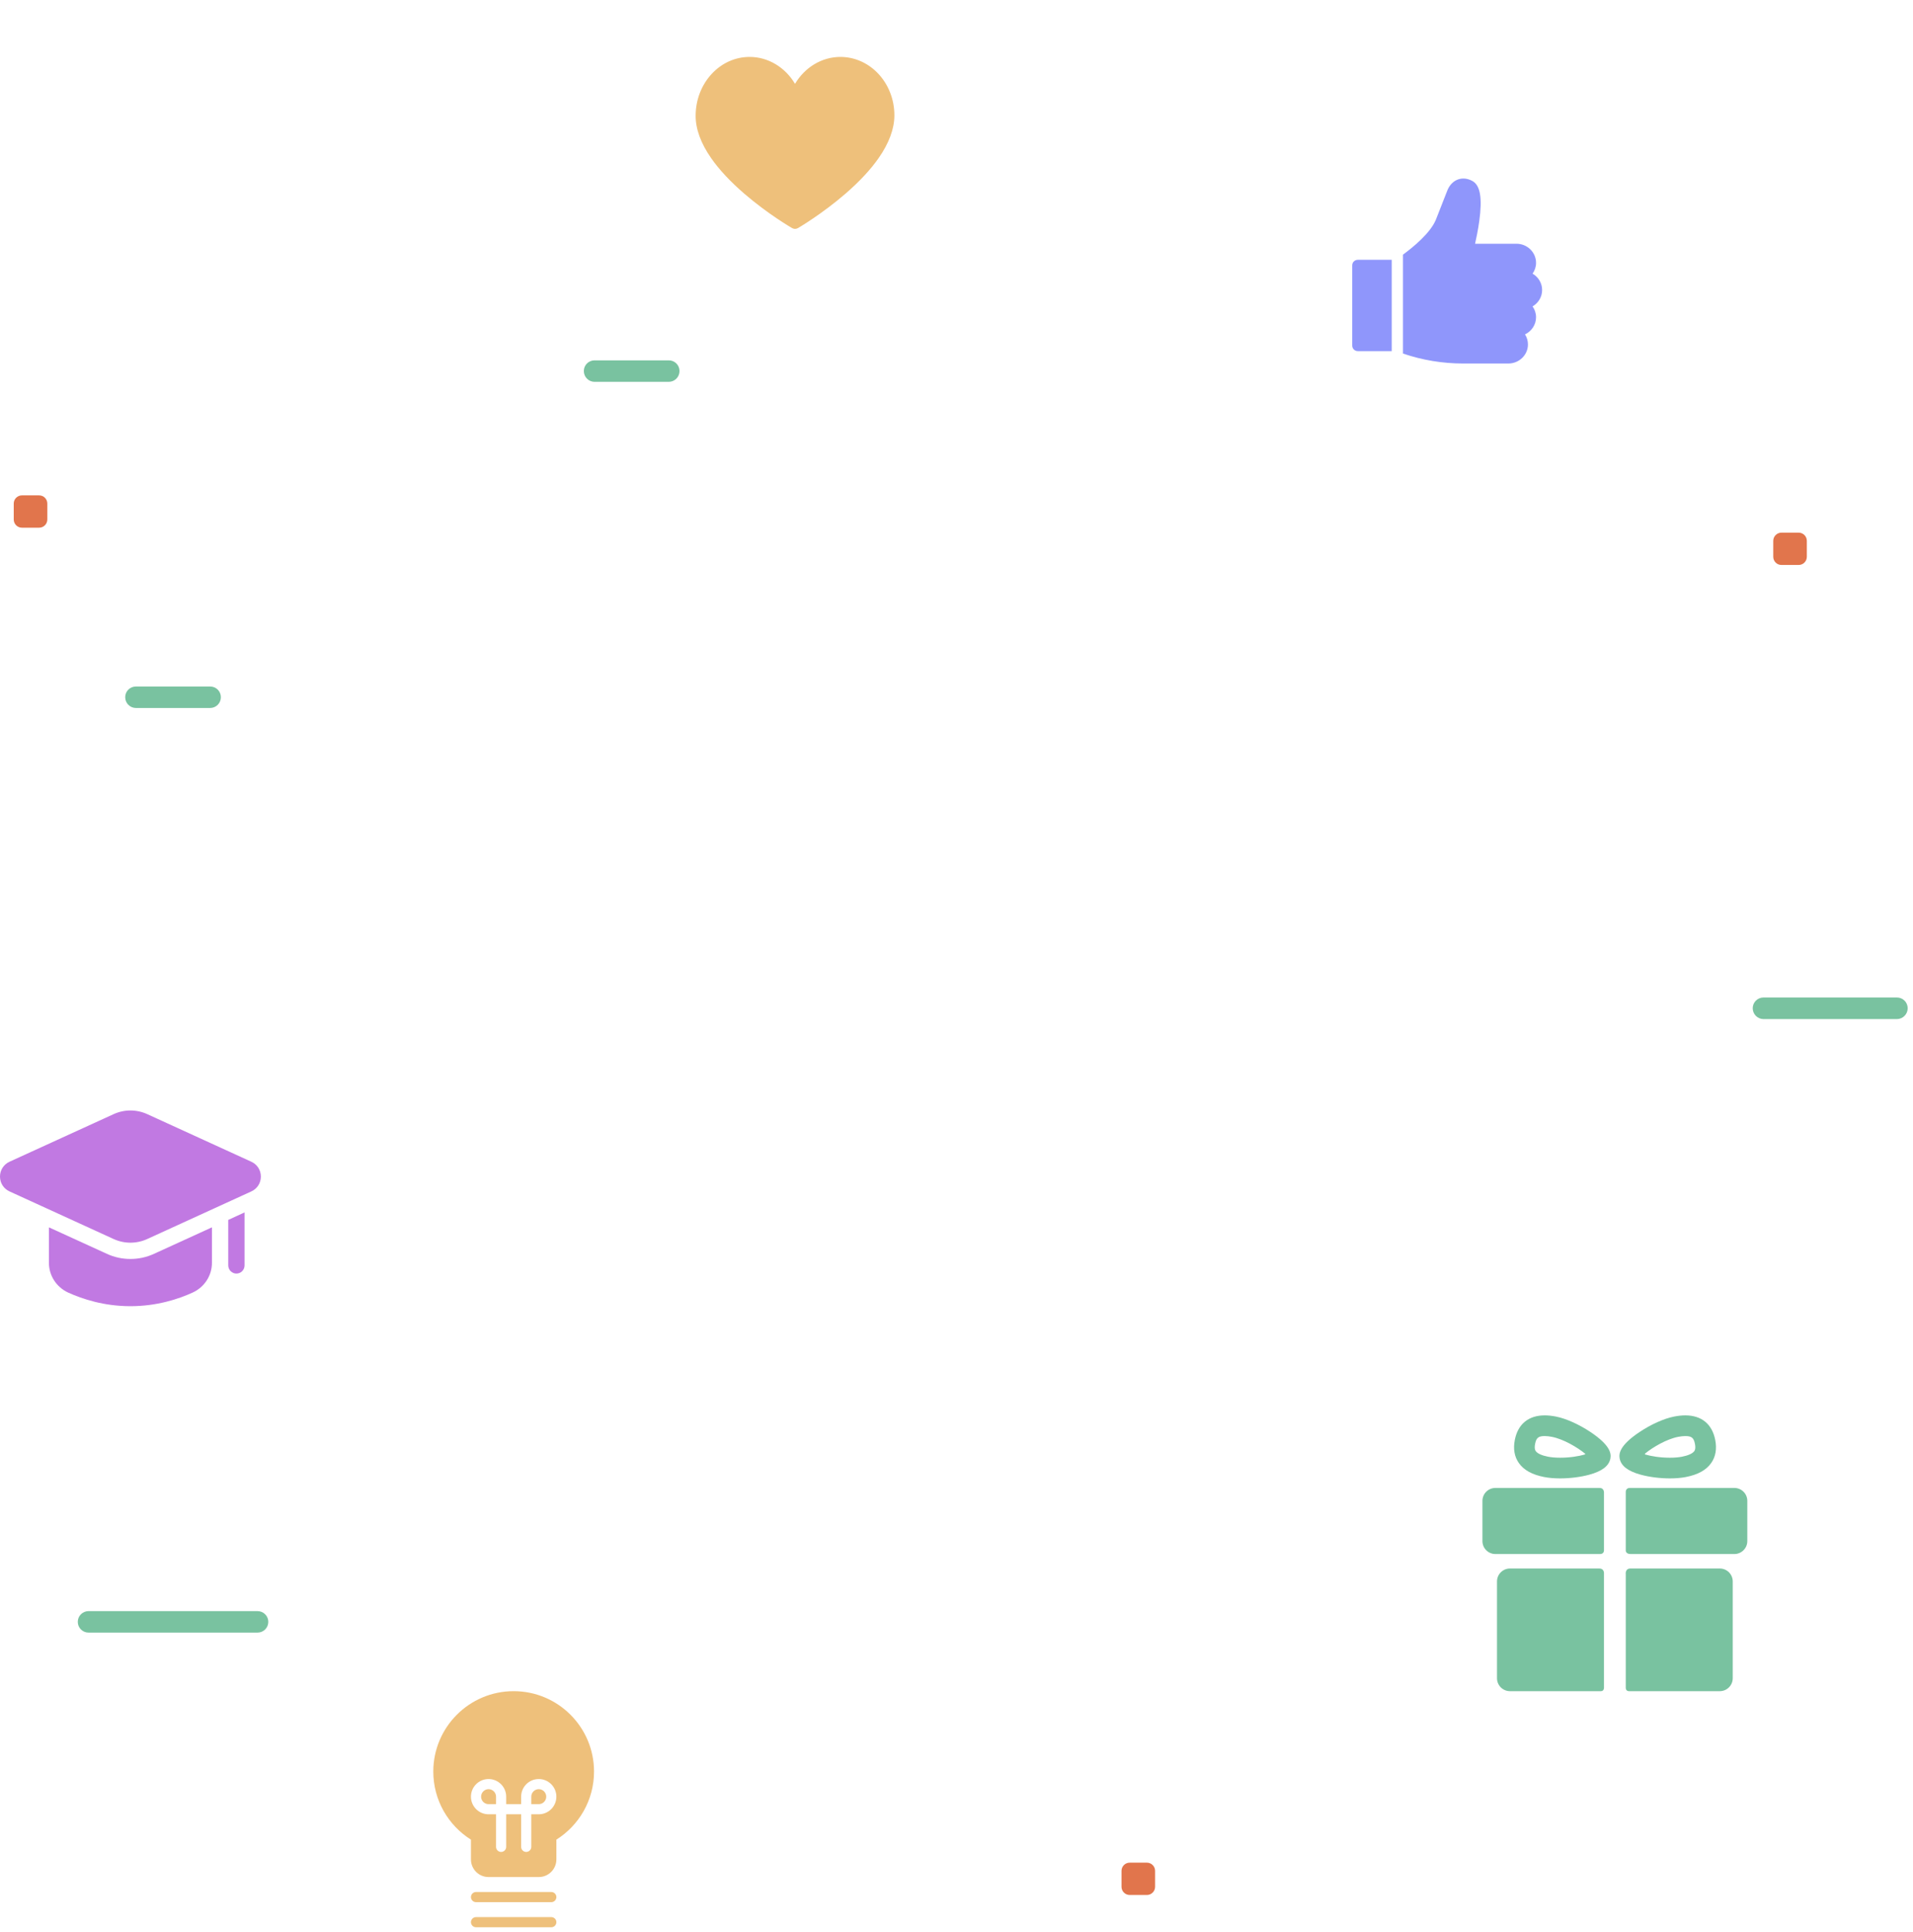 <svg width="308" height="311" viewBox="0 0 308 311" fill="none" xmlns="http://www.w3.org/2000/svg">
<path d="M305.418 164.022H283.922C283.462 164.017 283.022 163.831 282.699 163.504C282.375 163.177 282.194 162.736 282.194 162.276C282.194 161.817 282.376 161.378 282.7 161.054C283.024 160.73 283.464 160.548 283.922 160.548H305.418C305.876 160.548 306.315 160.73 306.639 161.054C306.963 161.378 307.145 161.817 307.145 162.276C307.145 162.736 306.964 163.177 306.64 163.504C306.317 163.831 305.878 164.017 305.418 164.022Z" fill="#79C2A0"/>
<path d="M33.833 113.952H21.887C21.428 113.952 20.989 113.77 20.665 113.446C20.341 113.122 20.159 112.683 20.159 112.224C20.156 111.997 20.199 111.771 20.285 111.56C20.371 111.349 20.498 111.158 20.659 110.997C20.82 110.836 21.012 110.709 21.223 110.623C21.433 110.537 21.659 110.494 21.887 110.496H33.833C34.06 110.494 34.286 110.537 34.497 110.623C34.708 110.709 34.899 110.836 35.06 110.997C35.221 111.158 35.348 111.349 35.434 111.56C35.52 111.771 35.563 111.997 35.561 112.224C35.561 112.683 35.379 113.122 35.054 113.446C34.73 113.77 34.291 113.952 33.833 113.952Z" fill="#79C2A0"/>
<path d="M107.674 61.456H95.728C95.27 61.456 94.83 61.274 94.506 60.95C94.182 60.626 94 60.186 94 59.728C93.998 59.5 94.041 59.275 94.126 59.064C94.213 58.853 94.34 58.662 94.501 58.501C94.662 58.34 94.853 58.212 95.064 58.127C95.275 58.041 95.5 57.998 95.728 58H107.674C107.902 57.998 108.127 58.041 108.338 58.127C108.549 58.212 108.74 58.34 108.901 58.501C109.062 58.662 109.189 58.853 109.275 59.064C109.361 59.275 109.404 59.5 109.402 59.728C109.402 60.186 109.22 60.626 108.896 60.95C108.572 61.274 108.132 61.456 107.674 61.456Z" fill="#79C2A0"/>
<path d="M41.469 262.768H14.251C13.793 262.768 13.353 262.586 13.029 262.262C12.705 261.938 12.523 261.499 12.523 261.04C12.523 260.582 12.705 260.143 13.029 259.819C13.353 259.495 13.793 259.312 14.251 259.312H41.469C41.696 259.312 41.92 259.357 42.13 259.444C42.34 259.531 42.53 259.658 42.691 259.819C42.851 259.979 42.978 260.17 43.065 260.379C43.152 260.589 43.197 260.813 43.197 261.04C43.197 261.499 43.014 261.938 42.691 262.262C42.366 262.586 41.927 262.768 41.469 262.768Z" fill="#79C2A0"/>
<path d="M6.299 79.73H3.531C2.802 79.73 2.212 80.321 2.212 81.049V83.613C2.212 84.341 2.802 84.932 3.531 84.932H6.299C7.028 84.932 7.618 84.341 7.618 83.613V81.049C7.618 80.321 7.028 79.73 6.299 79.73Z" fill="#E1754C"/>
<path d="M184.655 299.796H181.887C181.158 299.796 180.568 300.386 180.568 301.115V303.679C180.568 304.407 181.158 304.998 181.887 304.998H184.655C185.384 304.998 185.974 304.407 185.974 303.679V301.115C185.974 300.386 185.384 299.796 184.655 299.796Z" fill="#E1754C"/>
<path d="M289.588 85.731H286.82C286.092 85.731 285.501 86.322 285.501 87.05V89.614C285.501 90.343 286.092 90.933 286.82 90.933H289.588C290.317 90.933 290.907 90.343 290.907 89.614V87.05C290.907 86.322 290.317 85.731 289.588 85.731Z" fill="#E1754C"/>
<g clip-path="url(#clip0_80_13136)">
<path d="M218.618 41.816C218.118 41.816 217.712 42.211 217.712 42.697V55.632C217.712 56.118 218.118 56.513 218.618 56.513H224.071V41.816H218.618Z" fill="#8F96FB"/>
<path d="M248.288 46.679C248.288 45.562 247.67 44.581 246.75 44.044C247.102 43.549 247.309 42.948 247.309 42.301C247.309 40.608 245.894 39.231 244.154 39.231H237.493C237.697 38.33 237.976 36.98 238.171 35.566C238.677 31.886 238.331 29.846 237.083 29.144C236.304 28.706 235.465 28.618 234.72 28.894C234.144 29.107 233.366 29.632 232.923 30.919L231.173 35.379C230.285 37.512 227.567 39.751 225.882 40.989V56.903C229.006 57.968 232.266 58.507 235.591 58.507H242.849C244.589 58.507 246.005 57.13 246.005 55.437C246.005 54.844 245.831 54.29 245.531 53.821C246.582 53.322 247.309 52.271 247.309 51.058C247.309 50.411 247.102 49.81 246.75 49.315C247.67 48.778 248.288 47.797 248.288 46.679Z" fill="#8F96FB"/>
</g>
<g clip-path="url(#clip1_80_13136)">
<path fill-rule="evenodd" clip-rule="evenodd" d="M76.641 310.194H88.763C89.213 310.194 89.579 309.828 89.579 309.377C89.579 308.927 89.213 308.561 88.763 308.561H76.641C76.19 308.561 75.824 308.927 75.824 309.377C75.824 309.828 76.19 310.194 76.641 310.194Z" fill="#EEC07B"/>
<path fill-rule="evenodd" clip-rule="evenodd" d="M76.641 306.153H88.763C89.213 306.153 89.579 305.787 89.579 305.337C89.579 304.886 89.213 304.52 88.763 304.52H76.641C76.19 304.52 75.824 304.886 75.824 305.337C75.824 305.787 76.19 306.153 76.641 306.153Z" fill="#EEC07B"/>
<path fill-rule="evenodd" clip-rule="evenodd" d="M75.824 296.092V299.275C75.824 300.842 77.094 302.112 78.66 302.112H86.743C88.31 302.112 89.58 300.842 89.58 299.275V296.091C93.22 293.8 95.64 289.747 95.64 285.133C95.64 277.992 89.842 272.194 82.701 272.194C75.56 272.194 69.763 277.992 69.763 285.133C69.763 289.748 72.183 293.801 75.824 296.092ZM86.742 286.337C85.175 286.337 83.905 287.607 83.905 289.173V290.378H81.497V289.173C81.497 287.607 80.227 286.337 78.66 286.337C77.094 286.337 75.824 287.607 75.824 289.173V289.174C75.824 290.741 77.094 292.011 78.66 292.011H79.864V297.255C79.864 297.706 80.23 298.071 80.681 298.071C81.131 298.071 81.497 297.706 81.497 297.255V292.011H83.905V297.255C83.905 297.706 84.271 298.071 84.722 298.071C85.172 298.071 85.538 297.706 85.538 297.255V292.011H86.742C88.309 292.011 89.579 290.741 89.579 289.174V289.173C89.579 287.607 88.309 286.337 86.742 286.337ZM78.66 287.969C77.996 287.969 77.457 288.508 77.457 289.173V289.174C77.457 289.839 77.996 290.378 78.66 290.378H79.864V289.173C79.864 288.508 79.325 287.969 78.66 287.969ZM85.538 290.378H86.742C87.407 290.378 87.946 289.839 87.946 289.174V289.173C87.946 288.508 87.407 287.969 86.742 287.969C86.742 287.969 86.742 287.969 86.742 287.969C86.077 287.969 85.538 288.508 85.538 289.173V290.378Z" fill="#EEC07B"/>
</g>
<g clip-path="url(#clip2_80_13136)">
<path d="M128 36.838C127.838 36.838 127.676 36.796 127.531 36.712C127.374 36.621 123.632 34.449 119.836 31.175C117.587 29.235 115.791 27.311 114.499 25.456C112.827 23.055 111.987 20.746 112 18.593C112.016 16.087 112.913 13.731 114.527 11.958C116.168 10.155 118.359 9.162 120.694 9.162C123.688 9.162 126.425 10.839 128 13.495C129.575 10.839 132.312 9.162 135.306 9.162C137.512 9.162 139.618 10.058 141.234 11.685C143.008 13.47 144.016 15.992 144 18.605C143.986 20.755 143.13 23.06 141.454 25.457C140.158 27.311 138.365 29.235 136.124 31.174C132.343 34.447 128.628 36.62 128.471 36.711C128.326 36.795 128.163 36.838 128 36.838Z" fill="#EEC07B"/>
</g>
<g clip-path="url(#clip3_80_13136)">
<path d="M34.125 197.54V203.249C34.125 205.323 32.904 207.173 31.014 208.04C28.718 209.09 25.239 210.232 21 210.232C16.761 210.232 13.283 209.09 10.973 208.04C9.096 207.173 7.875 205.323 7.875 203.249V197.54L17.207 201.805C18.401 202.357 19.688 202.632 21 202.632C22.312 202.632 23.599 202.357 24.793 201.805L34.125 197.54Z" fill="#C179E2"/>
<path d="M39.375 195.138V203.669C39.375 204.391 38.784 204.982 38.062 204.982C37.341 204.982 36.75 204.391 36.75 203.669V196.345L39.375 195.138Z" fill="#C179E2"/>
<path d="M18.294 199.422C19.153 199.814 20.076 200.011 21 200.011C21.924 200.011 22.845 199.816 23.706 199.422L40.468 191.759C41.413 191.328 42 190.413 42 189.372C42 188.331 41.413 187.415 40.468 186.983L23.706 179.322C21.986 178.536 20.016 178.536 18.295 179.322L1.532 186.982C0.587 187.415 0 188.33 0 189.371C0 190.411 0.587 191.326 1.532 191.759L18.294 199.422Z" fill="#C179E2"/>
</g>
<g clip-path="url(#clip4_80_13136)">
<path d="M257.515 252.454C253.86 252.454 243.1 252.454 243.1 252.454C241.958 252.454 241.023 253.388 241.023 254.53V270.118C241.023 271.26 241.958 272.194 243.1 272.194C243.1 272.194 254.085 272.194 257.758 272.194C258.246 272.194 258.246 271.669 258.246 271.669V253.159C258.246 253.159 258.246 252.454 257.515 252.454Z" fill="#79C2A0"/>
<path d="M276.9 252.454C276.9 252.454 266.1 252.454 262.5 252.454C261.622 252.454 261.754 253.367 261.754 253.367V271.686C261.754 271.686 261.747 272.194 262.274 272.194C265.931 272.194 276.9 272.194 276.9 272.194C278.042 272.194 278.977 271.259 278.977 270.117V254.53C278.977 253.388 278.042 252.454 276.9 252.454Z" fill="#79C2A0"/>
<path d="M258.246 240.189C258.246 240.189 258.246 239.486 257.551 239.486C253.387 239.486 240.755 239.486 240.755 239.486C239.613 239.486 238.678 240.42 238.678 241.562V248.045C238.678 249.187 239.613 250.122 240.755 250.122C240.755 250.122 253.443 250.122 257.608 250.122C258.246 250.122 258.246 249.568 258.246 249.568V240.189Z" fill="#79C2A0"/>
<path d="M279.245 239.486C279.245 239.486 266.608 239.486 262.396 239.486C261.754 239.486 261.754 240.097 261.754 240.097V249.581C261.754 249.581 261.754 250.122 262.534 250.122C266.712 250.122 279.245 250.122 279.245 250.122C280.387 250.122 281.322 249.187 281.322 248.045V241.562C281.322 240.42 280.387 239.486 279.245 239.486Z" fill="#79C2A0"/>
<path d="M251.183 237.949C250.233 237.949 249.365 237.874 248.604 237.725C246.671 237.348 245.342 236.612 244.542 235.478C243.825 234.462 243.606 233.209 243.89 231.754C244.387 229.208 246.097 227.806 248.703 227.806C249.255 227.806 249.861 227.87 250.504 227.995C252.141 228.315 254.234 229.253 256.104 230.505C259.276 232.63 259.432 233.951 259.275 234.759C259.042 235.948 257.932 236.797 255.879 237.355C254.492 237.733 252.78 237.949 251.183 237.949ZM248.704 231.134C247.694 231.134 247.347 231.416 247.157 232.392C247.001 233.189 247.197 233.468 247.262 233.56C247.532 233.942 248.235 234.262 249.242 234.458C249.785 234.564 250.456 234.62 251.183 234.62C252.779 234.62 254.186 234.379 255.119 234.114C255.187 234.095 255.293 234.014 255.18 233.947C253.959 232.953 251.727 231.626 249.866 231.262C249.433 231.178 249.041 231.134 248.704 231.134Z" fill="#79C2A0"/>
<path d="M268.866 237.949C268.866 237.949 268.866 237.949 268.865 237.949C267.268 237.949 265.556 237.733 264.169 237.355C262.116 236.797 261.006 235.948 260.774 234.759C260.616 233.951 260.772 232.63 263.945 230.506C265.814 229.254 267.907 228.315 269.544 227.995C270.187 227.87 270.793 227.806 271.344 227.806C273.952 227.806 275.661 229.208 276.158 231.754C276.443 233.209 276.223 234.462 275.506 235.478C274.706 236.613 273.378 237.348 271.444 237.725C270.683 237.874 269.816 237.949 268.866 237.949ZM264.895 233.926C264.787 233.989 264.839 234.088 264.895 234.104C265.828 234.373 267.25 234.621 268.865 234.621C269.592 234.621 270.263 234.564 270.806 234.458C271.813 234.262 272.516 233.942 272.786 233.56C272.851 233.468 273.048 233.19 272.891 232.392C272.701 231.417 272.354 231.135 271.344 231.135C271.007 231.135 270.616 231.178 270.182 231.262C268.321 231.626 266.115 232.932 264.895 233.926Z" fill="#79C2A0"/>
</g>
<defs>
<clipPath id="clip0_80_13136">
<rect width="30.598" height="29.771" fill="white" transform="translate(217.701 28.736)"/>
</clipPath>
<clipPath id="clip1_80_13136">
<rect width="38" height="38" fill="white" transform="translate(63.701 272.194)"/>
</clipPath>
<clipPath id="clip2_80_13136">
<rect width="32" height="32" fill="white" transform="translate(112 7)"/>
</clipPath>
<clipPath id="clip3_80_13136">
<rect width="42" height="42" fill="white" transform="translate(0 173.482)"/>
</clipPath>
<clipPath id="clip4_80_13136">
<rect width="44.388" height="44.388" fill="white" transform="translate(237.806 227.806)"/>
</clipPath>
</defs>
</svg>
